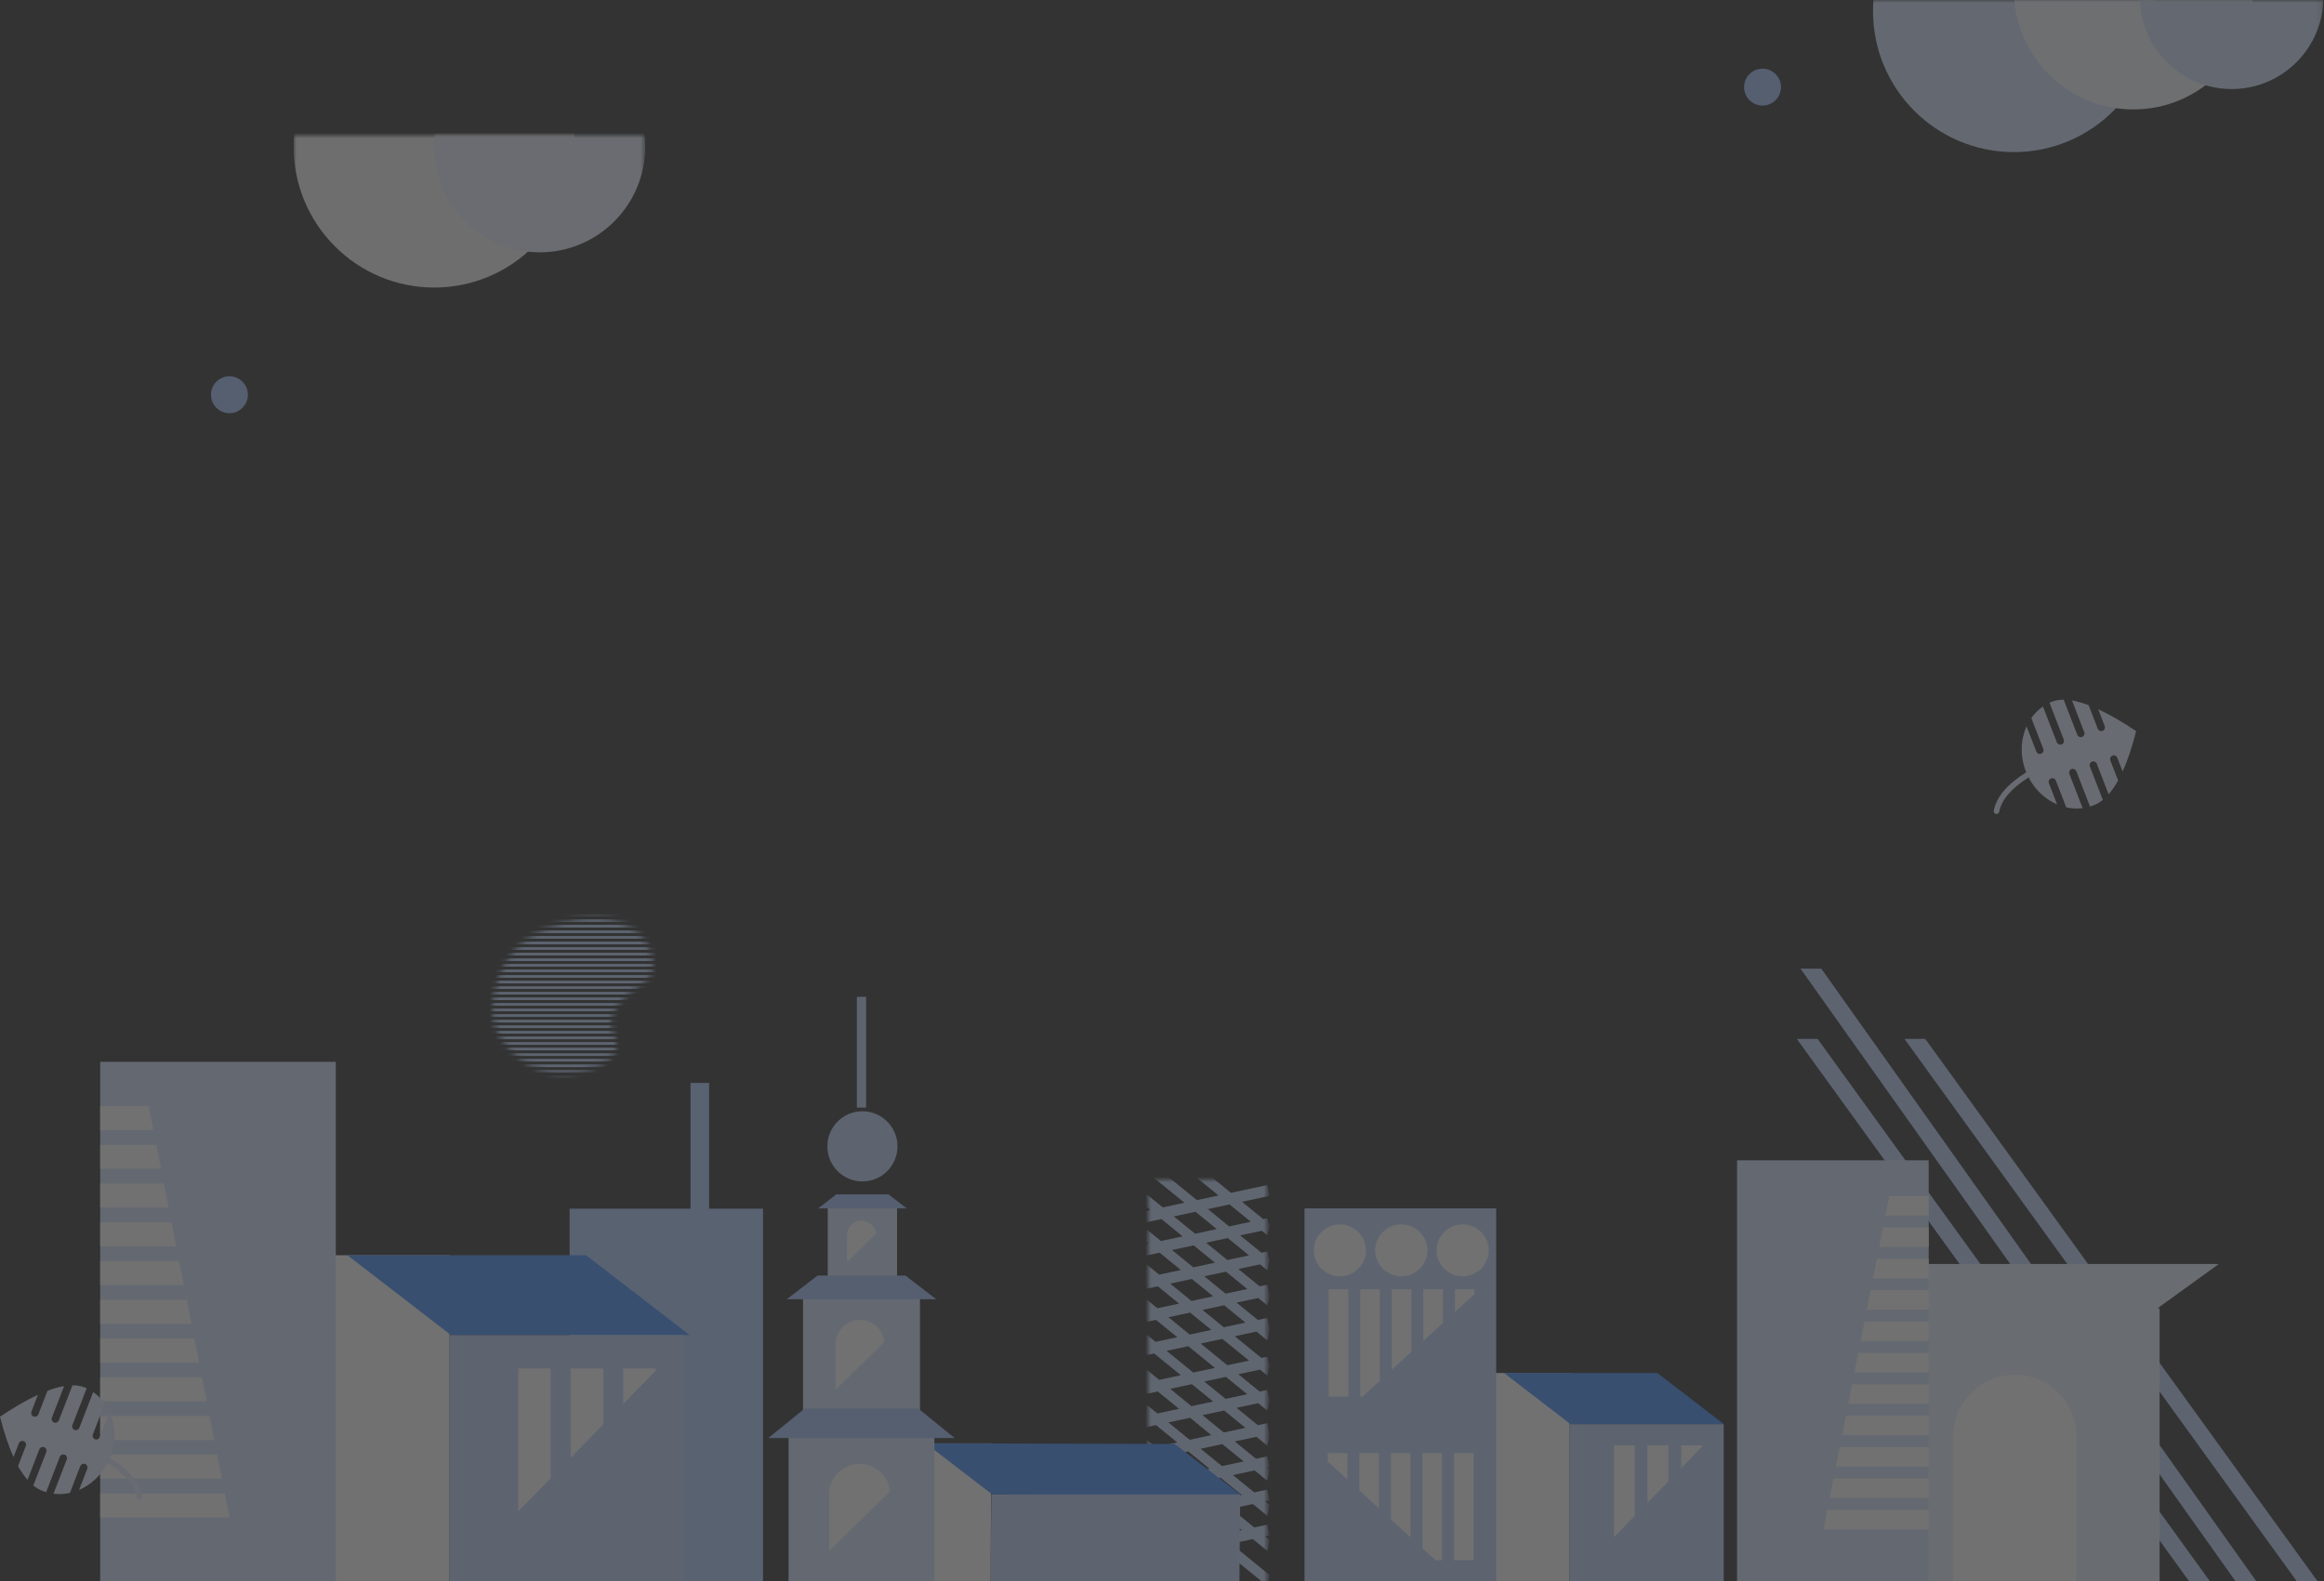 <svg xmlns="http://www.w3.org/2000/svg" xmlns:xlink="http://www.w3.org/1999/xlink" width="432" height="294" viewBox="0 0 432 294">
  <rect x="0" y="0" width="432" height="294" fill="#333333" stroke="none"/>
  <defs>
    <rect id="illustration02_100%-a" width="22.203" height="75.494" x=".023" y="0"/>
    <rect id="illustration02_100%-c" width="65.363" height="50.003" x="0" y="0"/>
    <rect id="illustration02_100%-e" width="88.894" height="50.003" x="0" y="0"/>
    <path id="illustration02_100%-g" d="M22.464,18.34 C23.501,15.572 26.265,13.842 28.685,12.111 C31.104,10.381 29.721,4.499 26.265,2.422 C22.809,0.346 18.662,-1.384 9.677,2.422 C0.691,6.229 -0.691,15.918 0.346,20.07 C1.382,24.223 6.912,29.413 12.787,29.413 C18.662,29.413 23.155,26.645 23.155,24.223 C23.155,21.8 21.427,21.108 22.464,18.34 Z"/>
  </defs>
  <g fill="none" fill-rule="evenodd" opacity=".301">
    <path fill="#BED5FD" d="M357.879,193.146 L431.396,294.807 L427.533,294.807 L354.016,193.146 L357.879,193.146 Z M337.868,193.146 L411.384,294.807 L407.521,294.807 L334.005,193.146 L337.868,193.146 Z M338.557,180.095 L420.001,294.807 L416.138,294.807 L334.694,180.095 L338.557,180.095 Z"/>
    <path fill="#E6EFFE" d="M412.441,235 L401.033,243.249 L401.438,243.249 L401.438,294.807 L357.086,294.807 L357.085,246.686 L352.96,246.686 L352.96,235 L412.441,235 Z"/>
    <path fill="#B1CEFF" d="M131.813,201.338 L131.813,224.705 L141.838,224.705 L141.838,294.807 L105.888,294.807 L105.888,224.705 L128.356,224.705 L128.357,201.338 L131.813,201.338 Z"/>
    <g transform="translate(60.788 233.365)">
      <rect width="22.78" height="61.441" fill="#FFF"/>
      <polygon fill="#428DFC" points="3.797 0 48.158 0 67.4 14.843 23.039 14.843"/>
      <rect width="43.49" height="46.599" x="22.78" y="14.843" fill="#BDD5FD"/>
      <path fill="#FFF" d="M55.425,41.073 L61.605,47.11 L35.038,47.111 L35.038,41.074 L55.425,41.073 Z M45.44,31.32 L51.622,37.358 L35.038,37.358 L35.038,31.321 L45.44,31.32 Z M35.457,21.568 L41.637,27.605 L35.038,27.606 L35.038,21.568 L35.457,21.568 Z" transform="rotate(90 48.322 34.34)"/>
    </g>
    <g transform="translate(18.628 197.416)">
      <rect width="43.793" height="97.391" fill="#D5E4FE"/>
      <path fill="#FFF" d="M23.152,80.244 L24.028,84.702 L8.5755362e-14,84.703 L8.5755362e-14,80.245 L23.152,80.244 Z M21.739,73.042 L22.614,77.5 L8.5755362e-14,77.501 L8.5755362e-14,73.043 L21.739,73.042 Z M20.325,65.841 L21.2,70.299 L8.5755362e-14,70.3 L8.5755362e-14,65.842 L20.325,65.841 Z M18.911,58.64 L19.786,63.098 L8.5755362e-14,63.098 L8.5755362e-14,58.64 L18.911,58.64 Z M17.498,51.438 L18.373,55.896 L8.5755362e-14,55.897 L8.5755362e-14,51.439 L17.498,51.438 Z M16.084,44.237 L16.959,48.695 L8.5755362e-14,48.695 L8.5755362e-14,44.237 L16.084,44.237 Z M14.67,37.035 L15.545,41.493 L8.5755362e-14,41.494 L8.5755362e-14,37.036 L14.67,37.035 Z M13.257,29.834 L14.132,34.292 L8.5755362e-14,34.293 L8.5755362e-14,29.835 L13.257,29.834 Z M11.843,22.632 L12.718,27.09 L8.5755362e-14,27.091 L8.5755362e-14,22.633 L11.843,22.632 Z M10.429,15.431 L11.304,19.889 L8.5755362e-14,19.89 L8.5755362e-14,15.432 L10.429,15.431 Z M9.015,8.23 L9.891,12.688 L8.5755362e-14,12.688 L8.5755362e-14,8.23 L9.015,8.23 Z"/>
    </g>
    <g transform="matrix(-1 0 0 1 358.516 215.717)">
      <rect width="35.623" height="78.86" fill="#D5E4FE"/>
      <path fill="#FFF" d="M18.833,64.976 L19.545,68.585 L6.97562273e-14,68.586 L6.97562273e-14,64.976 L18.833,64.976 Z M17.683,59.144 L18.395,62.754 L6.97562273e-14,62.755 L6.97562273e-14,59.145 L17.683,59.144 Z M16.533,53.313 L17.245,56.923 L6.97562273e-14,56.924 L6.97562273e-14,53.314 L16.533,53.313 Z M15.383,47.482 L16.095,51.092 L6.97562273e-14,51.092 L6.97562273e-14,47.483 L15.383,47.482 Z M14.233,41.651 L14.945,45.261 L6.97562273e-14,45.261 L6.97562273e-14,41.651 L14.233,41.651 Z M13.083,35.82 L13.795,39.429 L6.97562273e-14,39.43 L6.97562273e-14,35.82 L13.083,35.82 Z M11.933,29.988 L12.645,33.598 L6.97562273e-14,33.599 L6.97562273e-14,29.989 L11.933,29.988 Z M10.783,24.157 L11.495,27.767 L6.97562273e-14,27.768 L6.97562273e-14,24.158 L10.783,24.157 Z M9.633,18.326 L10.345,21.936 L6.97562273e-14,21.936 L6.97562273e-14,18.327 L9.633,18.326 Z M8.483,12.495 L9.195,16.104 L6.97562273e-14,16.105 L6.97562273e-14,12.495 L8.483,12.495 Z M7.333,6.664 L8.045,10.273 L6.97562273e-14,10.274 L6.97562273e-14,6.664 L7.333,6.664 Z"/>
    </g>
    <g transform="translate(277.14 255.262)">
      <rect width="14.637" height="39.348" fill="#FFF"/>
      <polygon fill="#428DFC" points="2.439 0 30.942 0 43.305 9.505 14.803 9.505"/>
      <polygon fill="#BDD5FD" points="14.637 9.505 43.269 9.505 43.269 39.348 14.637 39.348"/>
      <path fill="#FFF" d="M35.611,26.304 L39.582,30.171 L22.512,30.171 L22.512,26.305 L35.611,26.304 Z M29.195,20.058 L33.167,23.925 L22.512,23.925 L22.512,20.059 L29.195,20.058 Z M22.781,13.813 L26.752,17.679 L22.512,17.68 L22.512,13.813 L22.781,13.813 Z" transform="rotate(90 31.047 21.992)"/>
    </g>
    <g transform="translate(241.524 224.541)">
      <g transform="matrix(-1 0 0 1 36.595 0)">
        <rect width="35.623" height="69.921" y=".114" fill="#BDD5FD"/>
        <path fill="#FFF" d="M27.54,35.048 L27.54,38.68 L7.625,38.68 L7.625,35.048 L27.54,35.048 Z M24.602,29.181 L27.54,32.39 L27.54,32.814 L7.625,32.814 L7.625,29.182 L24.602,29.181 Z M19.231,23.315 L22.556,26.947 L7.625,26.947 L7.625,23.316 L19.231,23.315 Z M13.86,17.449 L17.185,21.08 L7.625,21.081 L7.625,17.449 L13.86,17.449 Z M8.489,11.583 L11.814,15.214 L7.625,15.215 L7.625,11.583 L8.489,11.583 Z" transform="matrix(0 1 1 0 -7.55 7.55)"/>
        <path fill="#FFF" d="M12.692,65.487 L9.368,69.118 L7.789,69.118 L7.789,65.487 L12.692,65.487 Z M18.064,59.62 L14.739,63.252 L7.789,63.252 L7.789,59.62 L18.064,59.62 Z M23.435,53.754 L20.109,57.386 L7.789,57.386 L7.789,53.754 L23.435,53.754 Z M27.705,47.888 L27.704,49.091 L25.481,51.519 L7.789,51.519 L7.789,47.888 L27.705,47.888 Z M27.705,42.022 L27.705,45.653 L7.789,45.653 L7.789,42.022 L27.705,42.022 Z" transform="matrix(0 1 1 0 -37.823 37.823)"/>
      </g>
      <ellipse cx="18.957" cy="7.922" fill="#FFF" rx="4.842" ry="4.822"/>
      <ellipse cx="30.37" cy="7.922" fill="#FFF" rx="4.842" ry="4.822"/>
      <ellipse cx="7.544" cy="7.922" fill="#FFF" rx="4.842" ry="4.822"/>
    </g>
    <g transform="translate(213.41 219.312)">
      <mask id="illustration02_100%-b" fill="#fff">
        <use xlink:href="#illustration02_100%-a"/>
      </mask>
      <path fill="#C7DCFD" fill-rule="nonzero" d="M-0.23,-10.295 L15.41,2.452 L22.156,1.006 L22.597,3.019 L17.456,4.12 L21.41,7.342 L22.156,7.183 L22.36,8.116 L22.62,8.329 L22.513,8.816 L22.597,9.195 L22.422,9.232 L22.179,10.341 L21.153,9.504 L17.122,10.368 L21.076,13.59 L22.156,13.36 L22.451,14.712 L22.62,14.85 L22.551,15.165 L22.597,15.372 L22.501,15.391 L22.179,16.862 L20.818,15.752 L16.786,16.616 L20.741,19.839 L22.156,19.537 L22.544,21.309 L22.62,21.372 L22.589,21.514 L22.597,21.549 L22.58,21.551 L22.179,23.384 L20.483,22.001 L16.452,22.865 L20.406,26.088 L22.156,25.714 L22.597,27.726 L22.453,27.756 L22.62,27.893 L22.179,29.905 L20.149,28.249 L16.117,29.114 L21.071,33.151 L22.156,32.92 L22.453,34.278 L22.62,34.415 L22.551,34.727 L22.597,34.932 L22.502,34.951 L22.179,36.427 L20.813,35.313 L16.782,36.177 L20.737,39.4 L22.156,39.097 L22.545,40.874 L22.62,40.936 L22.589,41.076 L22.597,41.109 L22.581,41.111 L22.179,42.948 L20.479,41.562 L16.447,42.426 L20.402,45.649 L22.156,45.273 L22.597,47.286 L22.448,47.317 L22.62,47.458 L22.179,49.47 L20.144,47.81 L16.113,48.674 L20.066,51.897 L22.156,51.45 L22.597,53.463 L22.114,53.565 L22.62,53.979 L22.179,55.991 L19.81,54.059 L15.778,54.923 L19.731,58.145 L22.156,57.627 L22.597,59.639 L21.779,59.814 L22.62,60.5 L22.179,62.513 L19.475,60.308 L15.443,61.172 L19.73,64.666 L22.156,64.147 L22.597,66.159 L21.777,66.334 L22.62,67.022 L22.179,69.034 L19.473,66.827 L15.441,67.691 L22.62,73.543 L22.179,75.556 L13.137,68.185 L-0.253,71.056 L-0.694,69.044 L11.09,66.517 L6.803,63.024 L-0.253,64.536 L-0.694,62.524 L4.756,61.355 L0.802,58.133 L-0.253,58.36 L-0.543,57.036 L-0.671,56.932 L-0.618,56.692 L-0.694,56.347 L-0.535,56.312 L-0.23,54.92 L1.06,55.97 L5.091,55.106 L1.137,51.884 L-0.253,52.183 L-0.635,50.439 L-0.671,50.411 L-0.656,50.343 L-0.694,50.17 L-0.615,50.153 L-0.23,48.399 L1.395,49.722 L5.426,48.858 L1.472,45.635 L-0.253,46.006 L-0.694,43.994 L-0.575,43.967 L-0.671,43.889 L-0.23,41.877 L1.73,43.473 L5.761,42.609 L1.807,39.386 L-0.253,39.829 L-0.694,37.817 L-0.24,37.719 L-0.671,37.368 L-0.23,35.356 L2.064,37.225 L6.096,36.361 L1.141,32.323 L-0.253,32.623 L-0.636,30.874 L-0.671,30.847 L-0.657,30.781 L-0.694,30.611 L-0.616,30.593 L-0.23,28.834 L1.4,30.161 L5.431,29.297 L1.476,26.074 L-0.253,26.446 L-0.694,24.434 L-0.57,24.406 L-0.671,24.325 L-0.23,22.313 L1.734,23.913 L5.765,23.049 L1.811,19.826 L-0.253,20.269 L-0.694,18.257 L-0.236,18.158 L-0.671,17.804 L-0.23,15.791 L2.069,17.664 L6.1,16.8 L2.147,13.577 L-0.253,14.092 L-0.694,12.08 L0.099,11.909 L-0.671,11.282 L-0.23,9.27 L2.403,11.415 L6.435,10.551 L2.481,7.329 L-0.253,7.916 L-0.694,5.903 L0.435,5.661 L-0.671,4.761 L-0.23,2.748 L2.739,5.167 L6.771,4.303 L-0.671,-1.761 L-0.23,-3.773 L9.075,3.809 L13.106,2.945 L-0.671,-8.282 L-0.23,-10.295 Z M13.139,61.666 L9.108,62.53 L13.394,66.024 L17.426,65.159 L13.139,61.666 Z M7.138,56.775 L3.107,57.639 L7.06,60.861 L11.092,59.997 L7.138,56.775 Z M13.474,55.417 L9.442,56.281 L13.396,59.503 L17.427,58.639 L13.474,55.417 Z M7.473,50.526 L3.441,51.39 L7.395,54.612 L11.426,53.748 L7.473,50.526 Z M13.809,49.168 L9.777,50.032 L13.73,53.255 L17.762,52.39 L13.809,49.168 Z M7.808,44.277 L3.776,45.141 L7.731,48.364 L11.762,47.5 L7.808,44.277 Z M14.143,42.92 L10.112,43.784 L14.066,47.007 L18.098,46.143 L14.143,42.92 Z M8.142,38.029 L4.111,38.893 L8.065,42.116 L12.097,41.252 L8.142,38.029 Z M14.478,36.671 L10.446,37.535 L14.401,40.758 L18.433,39.894 L14.478,36.671 Z M7.477,30.965 L3.446,31.829 L8.4,35.867 L12.432,35.003 L7.477,30.965 Z M13.813,29.607 L9.781,30.471 L14.736,34.509 L18.767,33.645 L13.813,29.607 Z M7.812,24.716 L3.78,25.58 L7.735,28.804 L11.766,27.94 L7.812,24.716 Z M14.148,23.359 L10.116,24.223 L14.07,27.446 L18.102,26.582 L14.148,23.359 Z M8.147,18.468 L4.115,19.332 L8.07,22.555 L12.101,21.691 L8.147,18.468 Z M14.482,17.11 L10.451,17.974 L14.405,21.197 L18.437,20.333 L14.482,17.11 Z M8.482,12.22 L4.451,13.084 L8.404,16.306 L12.436,15.442 L8.482,12.22 Z M14.818,10.862 L10.786,11.726 L14.74,14.948 L18.772,14.084 L14.818,10.862 Z M8.817,5.971 L4.786,6.835 L8.739,10.057 L12.771,9.193 L8.817,5.971 Z M15.152,4.613 L11.121,5.477 L15.075,8.699 L19.106,7.835 L15.152,4.613 Z" mask="url(#illustration02_100%-b)"/>
    </g>
    <g transform="translate(169.29 268.335)">
      <polygon fill="#FFF" points=".345 0 14.99 0 14.843 26.472 .197 26.472"/>
      <polygon fill="#428DFC" points="2.786 0 49.071 .123 61.441 9.626 15.156 9.503"/>
      <polygon fill="#BDD5FD" points="14.99 9.503 61.244 9.503 61.096 26.472 14.843 26.472"/>
    </g>
    <path fill="#FFF" d="M374.53,255.589 C380.847,255.589 385.968,260.71 385.968,267.027 L385.968,294.807 L385.968,294.807 L363.091,294.807 L363.091,267.027 C363.091,260.71 368.213,255.589 374.53,255.589 Z"/>
    <g transform="translate(142.818 185.324)">
      <g transform="translate(0 36.724)">
        <g transform="translate(9.26)">
          <rect width="12.878" height="13.538" x="1.793" y="2.12" fill="#D5E4FE"/>
          <polygon fill="#A1C3FC" points="3.387 0 13.076 0 16.464 2.61 0 2.61"/>
          <path fill="#FFF" d="M8.069,4.893 C9.466,4.893 10.614,5.959 10.746,7.321 L5.379,12.573 L5.379,7.583 C5.379,6.098 6.583,4.893 8.069,4.893 Z"/>
        </g>
        <g transform="translate(3.43 15.101)">
          <rect width="21.731" height="22.846" x="3.026" y="3.578" fill="#D5E4FE"/>
          <polygon fill="#A1C3FC" points="5.716 0 22.066 0 27.783 4.404 0 4.404"/>
          <path fill="#FFF" d="M13.616,8.258 C15.974,8.258 17.912,10.055 18.134,12.354 L9.077,21.218 L9.077,12.796 C9.077,10.29 11.11,8.258 13.616,8.258 Z"/>
        </g>
        <g transform="translate(0 39.813)">
          <rect width="27.097" height="28.487" x="3.773" y="4.462" fill="#D5E4FE"/>
          <polygon fill="#A1C3FC" points="6.772 0 27.87 0 34.642 5.491 0 5.491"/>
          <path fill="#FFF" d="M16.978,10.296 C19.918,10.296 22.334,12.538 22.611,15.405 L11.319,26.457 L11.319,15.956 C11.319,12.83 13.853,10.296 16.978,10.296 Z"/>
        </g>
      </g>
      <ellipse cx="17.493" cy="27.8" fill="#BDD5FD" rx="6.517" ry="6.521"/>
      <rect width="1.715" height="20.593" x="16.464" fill="#BDD5FD"/>
    </g>
    <g transform="translate(54.578 25.184)">
      <mask id="illustration02_100%-d" fill="#fff">
        <use xlink:href="#illustration02_100%-c"/>
      </mask>
      <ellipse cx="26.145" cy="2.069" fill="#F4F4F4" mask="url(#illustration02_100%-d)" rx="26.145" ry="26.208"/>
      <ellipse cx="45.754" cy="2.069" fill="#E7EFFE" mask="url(#illustration02_100%-d)" rx="19.609" ry="19.656"/>
    </g>
    <g transform="translate(343)">
      <mask id="illustration02_100%-f" fill="#fff">
        <use xlink:href="#illustration02_100%-e"/>
      </mask>
      <ellipse cx="31.354" cy="2.069" fill="#D3E3FE" mask="url(#illustration02_100%-f)" rx="26.186" ry="26.208"/>
      <ellipse cx="53.577" cy="-1.897" fill="#F6F9FF" mask="url(#illustration02_100%-f)" rx="22.223" ry="22.243"/>
      <ellipse cx="71.838" cy="-.517" fill="#D3E3FE" mask="url(#illustration02_100%-f)" rx="17.055" ry="17.07"/>
    </g>
    <g transform="translate(91.508 170.29)">
      <mask id="illustration02_100%-h" fill="#fff">
        <use xlink:href="#illustration02_100%-g"/>
      </mask>
      <path stroke="#BDD5FD" stroke-linecap="square" stroke-width=".503" d="M-1.555,16.437 L31.277,16.437 M-1.555,21.627 L31.277,21.627 M-1.555,17.475 L31.277,17.475 M-1.555,5.018 L31.277,5.018 M-1.555,1.903 L31.277,1.903 M-1.555,32.009 L31.277,32.009 M-1.555,23.704 L31.277,23.704 M-1.555,30.971 L31.277,30.971 M-1.555,28.894 L31.277,28.894 M-1.555,2.941 L31.277,2.941 M-1.555,14.361 L31.277,14.361 M-1.555,24.742 L31.277,24.742 M-1.555,7.094 L31.277,7.094 M-1.555,-2.249 L31.277,-2.249 M-1.555,20.589 L31.277,20.589 M-1.555,26.818 L31.277,26.818 M-1.555,11.246 L31.277,11.246 M-1.555,27.856 L31.277,27.856 M-1.555,13.323 L31.277,13.323 M-1.555,18.513 L31.277,18.513 M-1.555,22.666 L31.277,22.666 M-1.555,25.78 L31.277,25.78 M-1.555,6.056 L31.277,6.056 M-1.555,9.17 L31.277,9.17 M-1.555,29.932 L31.277,29.932 M-1.555,-1.211 L31.277,-1.211 M-1.555,-0.173 L31.277,-0.173 M-1.555,10.208 L31.277,10.208 M-1.555,0.865 L31.277,0.865 M-1.555,19.551 L31.277,19.551 M-1.555,12.284 L31.277,12.284 M-1.555,15.399 L31.277,15.399 M-1.555,3.979 L31.277,3.979 M-1.555,8.132 L31.277,8.132" mask="url(#illustration02_100%-h)"/>
    </g>
    <path fill="#E0EBFE" d="M383.612,130.092 L386.14,136.612 L386.162,136.662 C386.317,136.985 386.696,137.139 387.036,137.007 C387.392,136.869 387.569,136.468 387.431,136.111 L387.431,136.111 L385.152,130.231 C386.094,130.388 387.126,130.679 388.247,131.103 L389.947,135.487 L389.968,135.537 C390.123,135.859 390.503,136.014 390.842,135.882 C391.199,135.744 391.375,135.343 391.237,134.986 L391.237,134.986 L390.021,131.851 C392.109,132.814 394.462,134.174 397.08,135.929 C396.329,138.899 395.491,141.401 394.567,143.435 L393.573,140.872 L393.552,140.822 C393.397,140.499 393.017,140.345 392.678,140.476 C392.321,140.615 392.144,141.016 392.282,141.372 L392.282,141.372 L393.729,145.106 C393.17,146.115 392.582,146.97 391.966,147.671 L389.767,141.997 L389.745,141.947 C389.59,141.624 389.211,141.47 388.871,141.601 C388.515,141.74 388.338,142.141 388.476,142.497 L388.476,142.497 L390.887,148.717 C390.398,149.113 389.893,149.422 389.371,149.644 C389.086,149.765 388.798,149.869 388.508,149.957 L385.96,143.382 L385.939,143.332 C385.784,143.009 385.404,142.855 385.065,142.986 C384.708,143.125 384.531,143.526 384.67,143.882 L384.67,143.882 L387.137,150.25 C386.118,150.381 385.089,150.327 384.088,150.104 L382.154,145.113 L382.132,145.063 C381.977,144.74 381.598,144.586 381.258,144.717 C380.902,144.856 380.725,145.257 380.863,145.613 L380.863,145.613 L382.392,149.556 C380.218,148.624 378.3,146.88 377.088,144.532 C373.837,146.602 372.033,148.736 371.638,150.908 C371.587,151.191 371.317,151.378 371.034,151.326 C370.752,151.275 370.565,151.005 370.617,150.723 C371.077,148.188 373.101,145.815 376.65,143.578 C375.46,140.658 375.567,137.558 376.71,135.039 L378.527,139.728 L378.549,139.777 C378.704,140.1 379.084,140.255 379.423,140.123 C379.779,139.985 379.956,139.584 379.818,139.227 L379.818,139.227 L377.595,133.493 C378.184,132.661 378.909,131.933 379.757,131.348 L382.334,137.997 L382.355,138.046 C382.51,138.369 382.89,138.524 383.229,138.392 C383.586,138.254 383.763,137.853 383.624,137.496 L383.624,137.496 L380.97,130.652 C381.065,130.607 381.161,130.564 381.259,130.523 C381.944,130.232 382.729,130.088 383.612,130.092 Z"/>
    <path fill="#E0EBFE" d="M13.004,257.55 L15.532,264.07 L15.554,264.12 C15.708,264.442 16.088,264.597 16.428,264.465 C16.784,264.327 16.961,263.926 16.823,263.569 L16.823,263.569 L14.544,257.689 C15.486,257.846 16.518,258.137 17.639,258.561 L19.339,262.945 L19.36,262.994 C19.515,263.317 19.895,263.472 20.234,263.34 C20.59,263.202 20.767,262.801 20.629,262.444 L20.629,262.444 L19.413,259.308 C21.501,260.272 23.854,261.631 26.472,263.387 C25.721,266.357 24.883,268.859 23.958,270.892 L22.965,268.329 L22.943,268.28 C22.789,267.957 22.409,267.803 22.069,267.934 C21.713,268.072 21.536,268.474 21.674,268.83 L21.674,268.83 L23.121,272.564 C22.562,273.573 21.974,274.428 21.357,275.129 L19.158,269.455 L19.137,269.405 C18.982,269.082 18.602,268.928 18.263,269.059 C17.907,269.198 17.73,269.599 17.868,269.955 L17.868,269.955 L20.279,276.175 C19.79,276.571 19.284,276.88 18.763,277.102 C18.478,277.222 18.19,277.327 17.899,277.415 L15.352,270.839 L15.33,270.79 C15.176,270.467 14.796,270.312 14.457,270.444 C14.1,270.582 13.923,270.983 14.061,271.34 L14.061,271.34 L16.529,277.708 C15.51,277.839 14.481,277.784 13.48,277.562 L11.546,272.57 L11.524,272.521 C11.369,272.198 10.989,272.043 10.65,272.175 C10.294,272.313 10.117,272.714 10.255,273.071 L10.255,273.071 L11.784,277.014 C9.61,276.082 7.692,274.338 6.48,271.989 C3.229,274.06 1.425,276.193 1.03,278.366 C0.979,278.648 0.708,278.836 0.426,278.784 C0.144,278.733 -0.043,278.463 0.008,278.18 C0.469,275.646 2.493,273.273 6.042,271.036 C4.852,268.115 4.959,265.015 6.102,262.497 L7.919,267.186 L7.941,267.235 C8.096,267.558 8.475,267.713 8.815,267.581 C9.171,267.443 9.348,267.042 9.21,266.685 L9.21,266.685 L6.987,260.951 C7.576,260.119 8.301,259.39 9.149,258.806 L11.726,265.455 L11.747,265.504 C11.902,265.827 12.282,265.982 12.621,265.85 C12.978,265.712 13.154,265.311 13.016,264.954 L13.016,264.954 L10.362,258.11 C10.457,258.065 10.553,258.022 10.65,257.981 C11.336,257.69 12.121,257.546 13.004,257.55 Z" transform="matrix(-1 0 0 1 26.472 0)"/>
    <circle cx="42.649" cy="73.39" r="3.432" fill="#A1C3FC"/>
    <circle cx="327.632" cy="16.197" r="3.432" fill="#A1C3FC"/>
  </g>
</svg>

